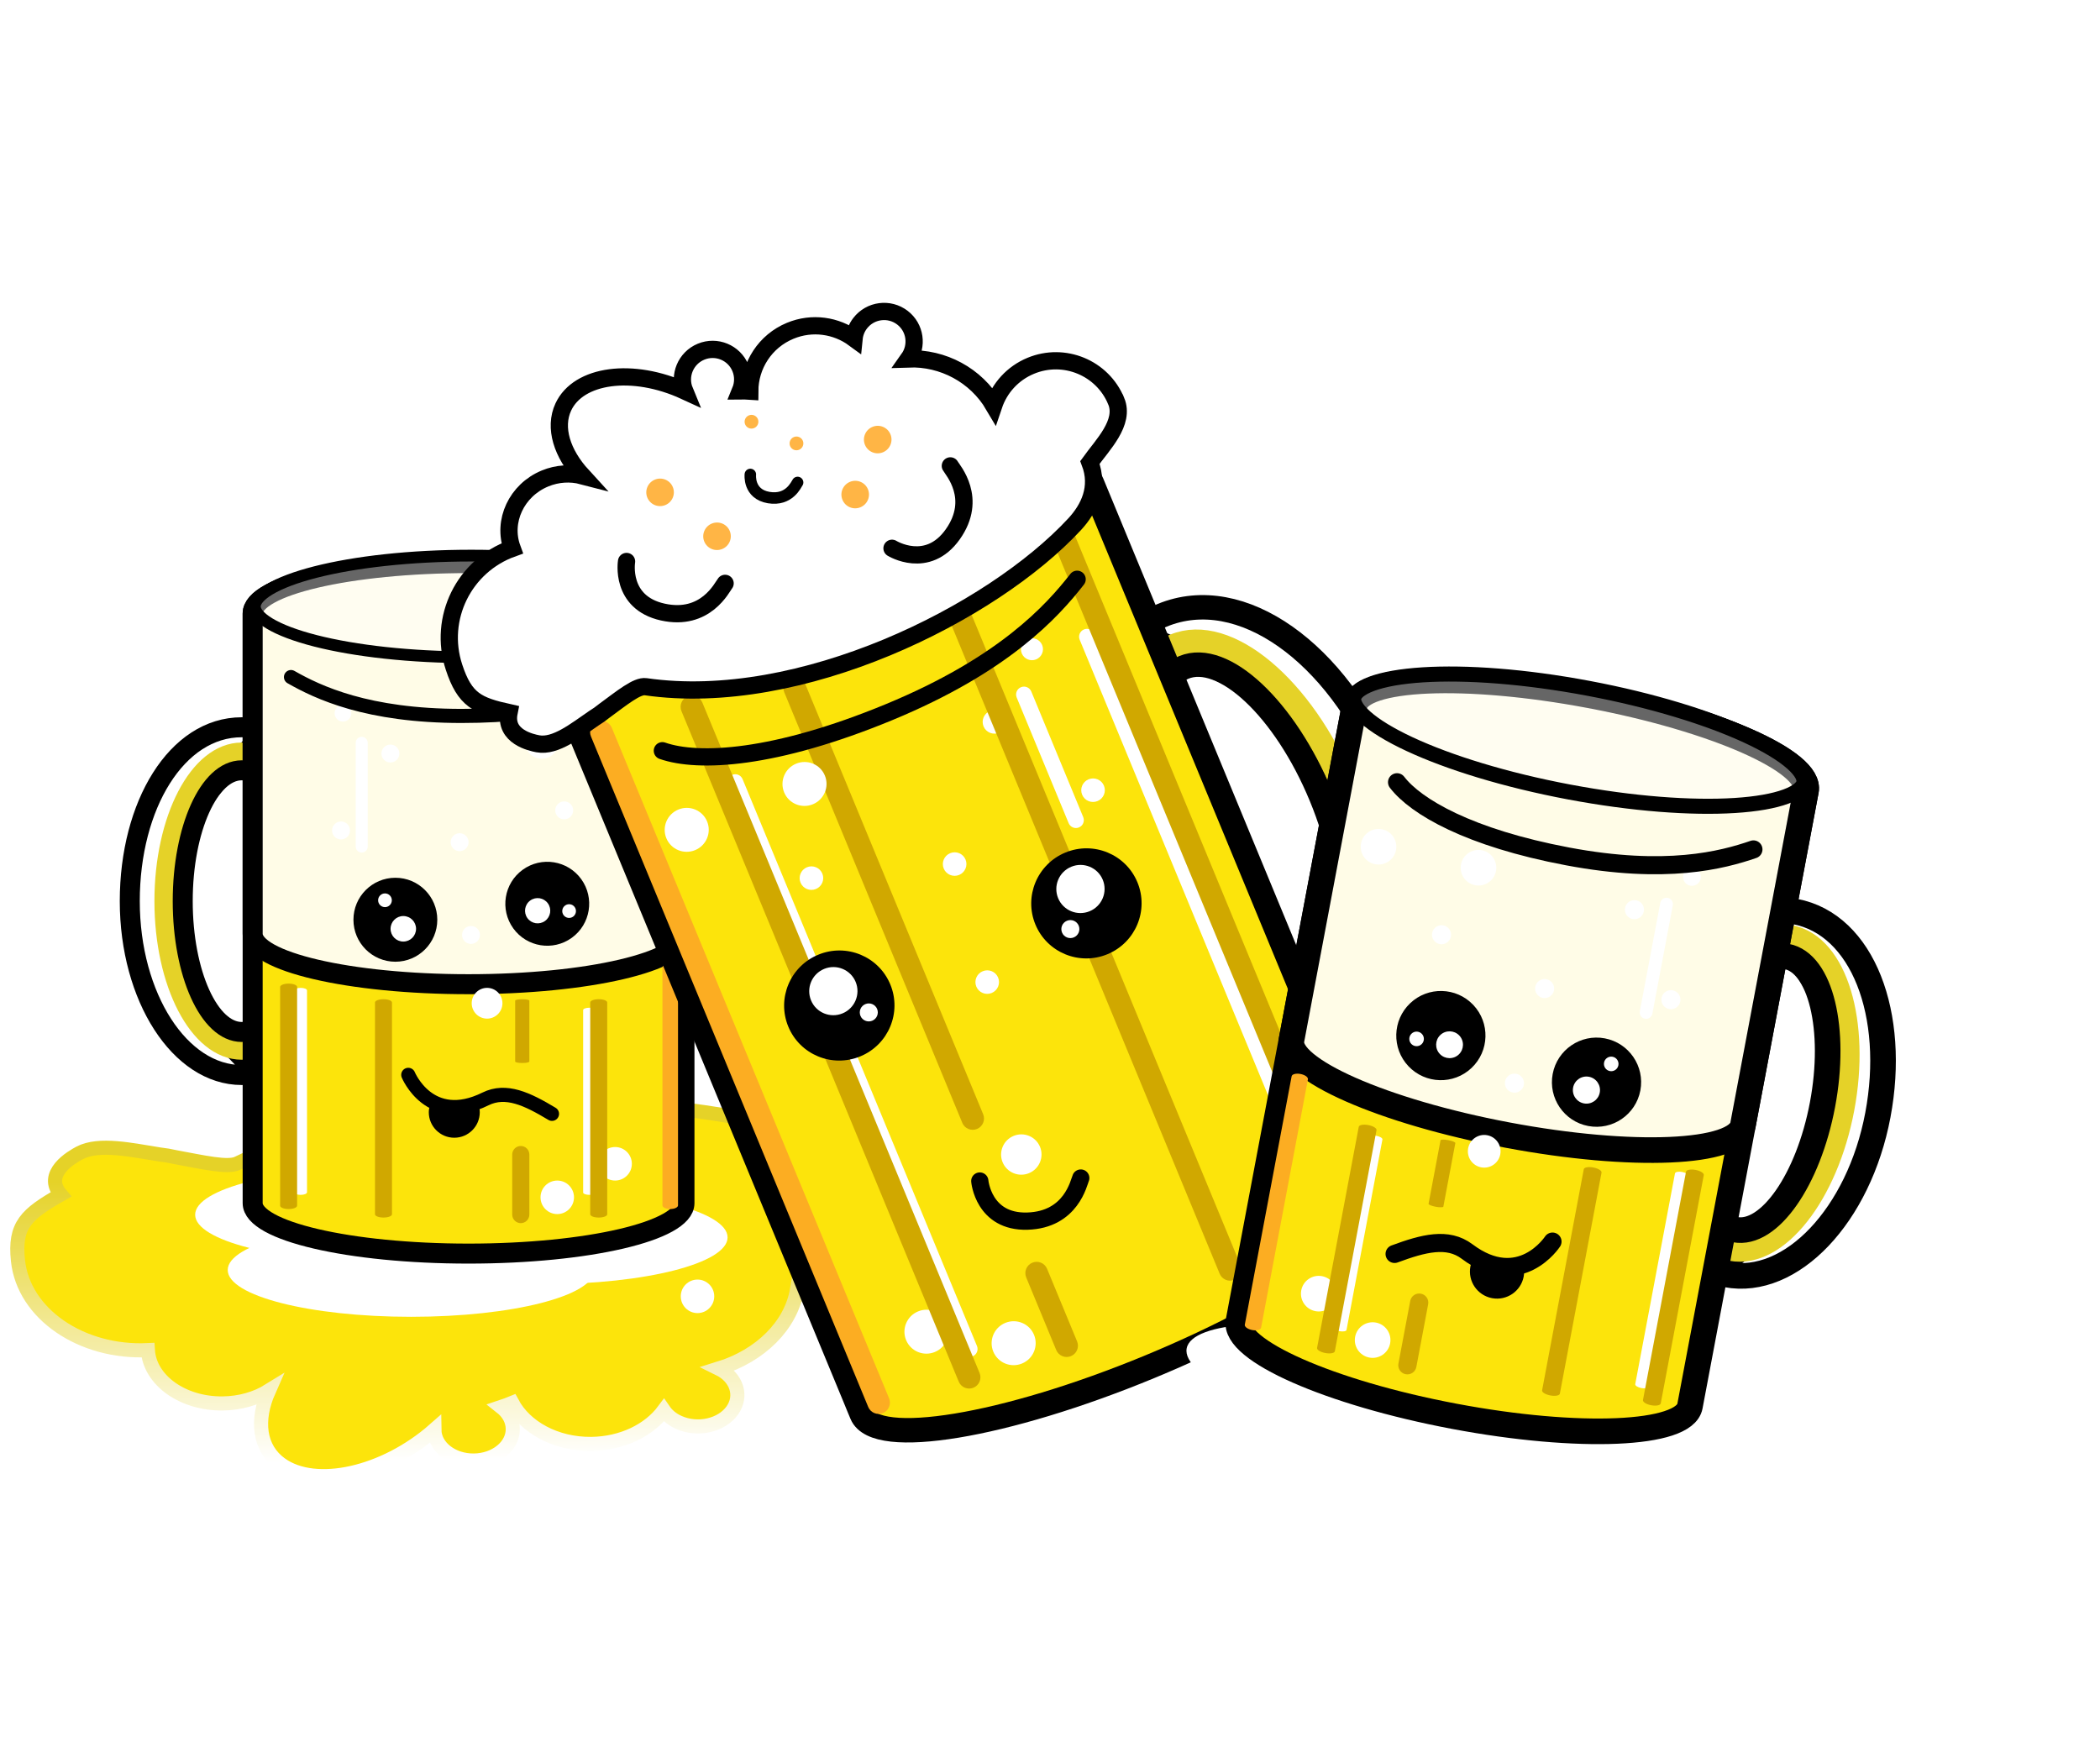 <svg width="338" height="282" viewBox="0 0 338 282" fill="none" xmlns="http://www.w3.org/2000/svg">
<g filter="url(#filter0_d_69_1793)">
<path d="M152.257 199.353C152.322 205.381 146.245 210.331 138.678 210.414C134.549 210.459 130.834 209.041 128.299 206.768C127.34 212.608 122.39 217.475 115.684 219.547C118.556 220.949 119.541 223.919 117.865 226.288C116.146 228.713 112.296 229.579 109.264 228.222C108.205 227.749 107.39 227.065 106.847 226.275C104.481 229.462 100.149 231.624 95.173 231.678C89.46 231.74 84.54 229.008 82.44 225.073C81.846 225.316 81.251 225.537 80.66 225.733C81.802 226.629 82.518 227.874 82.533 229.257C82.563 232.033 79.762 234.314 76.277 234.353C72.792 234.391 69.942 232.171 69.912 229.395C61.86 236.487 50.795 238.968 45.197 234.937C41.668 232.395 41.155 227.874 43.273 223.101C41.241 224.36 38.658 225.132 35.837 225.162C29.39 225.233 24.095 221.42 23.8 216.583C13.096 217.094 3.801 210.738 2.892 202.177C2.279 196.398 4.259 194.701 9.782 191.534C6.88 188.143 11.636 185.464 12.808 184.839C15.951 183.166 21.304 184.398 25.678 185.078C26.573 185.18 27.449 185.332 28.302 185.528C32.752 186.347 36.669 187.265 38.242 186.498C66.186 172.875 110.877 174.865 134.178 183.154C138.272 184.611 141.989 187.203 142.185 191.647C146.081 193.532 152.222 195.439 152.264 199.347L152.257 199.353Z" fill="#FCE40B"/>
<path d="M152.257 199.353C152.322 205.381 146.245 210.331 138.678 210.414C134.549 210.459 130.834 209.041 128.299 206.768C127.34 212.608 122.39 217.475 115.684 219.547C118.556 220.949 119.541 223.919 117.865 226.288C116.146 228.713 112.296 229.579 109.264 228.222C108.205 227.749 107.39 227.065 106.847 226.275C104.481 229.462 100.149 231.624 95.173 231.678C89.46 231.74 84.54 229.008 82.44 225.073C81.846 225.316 81.251 225.537 80.66 225.733C81.802 226.629 82.518 227.874 82.533 229.257C82.563 232.033 79.762 234.314 76.277 234.353C72.792 234.391 69.942 232.171 69.912 229.395C61.86 236.487 50.795 238.968 45.197 234.937C41.668 232.395 41.155 227.874 43.273 223.101C41.241 224.36 38.658 225.132 35.837 225.162C29.39 225.233 24.095 221.42 23.8 216.583C13.096 217.094 3.801 210.738 2.892 202.177C2.279 196.398 4.259 194.701 9.782 191.534C6.88 188.143 11.636 185.464 12.808 184.839C15.951 183.166 21.304 184.398 25.678 185.078C26.573 185.18 27.449 185.332 28.302 185.528C32.752 186.347 36.669 187.265 38.242 186.498C66.186 172.875 110.877 174.865 134.178 183.154C138.272 184.611 141.989 187.203 142.185 191.647C146.081 193.532 152.222 195.439 152.264 199.347L152.257 199.353Z" stroke="url(#paint0_linear_69_1793)" stroke-width="2.272" stroke-miterlimit="10" stroke-linecap="round"/>
</g>
<path d="M112.265 211.374C110.777 211.374 109.571 210.166 109.571 208.676C109.571 207.186 110.777 205.978 112.265 205.978C113.753 205.978 114.959 207.186 114.959 208.676C114.959 210.166 113.753 211.374 112.265 211.374Z" fill="white"/>
<path d="M87.591 206.722C71.291 206.722 58.077 203.35 58.077 199.19C58.077 195.03 71.291 191.658 87.591 191.658C103.892 191.658 117.106 195.03 117.106 199.19C117.106 203.35 103.892 206.722 87.591 206.722Z" fill="white"/>
<path d="M60.925 203.07C44.625 203.07 31.411 199.698 31.411 195.538C31.411 191.378 44.625 188.006 60.925 188.006C77.226 188.006 90.44 191.378 90.44 195.538C90.44 199.698 77.226 203.07 60.925 203.07Z" fill="white"/>
<path d="M66.167 211.972C49.867 211.972 36.653 208.599 36.653 204.44C36.653 200.28 49.867 196.908 66.167 196.908C82.468 196.908 95.682 200.28 95.682 204.44C95.682 208.599 82.468 211.972 66.167 211.972Z" fill="white"/>
<path d="M38.907 173.05C46.836 173.05 27.566 168.106 27.566 141.555C27.566 126.096 49.368 117.071 38.907 117.071C28.445 117.071 20.888 129.602 20.888 145.06C20.888 160.519 28.956 173.05 38.907 173.05Z" fill="white" stroke="black" stroke-width="3.219" stroke-miterlimit="10"/>
<path d="M38.907 168.98C32.035 168.98 26.465 158.271 26.465 145.06C26.465 131.85 32.035 121.141 38.907 121.141C45.778 121.141 51.349 131.85 51.349 145.06C51.349 158.271 45.778 168.98 38.907 168.98Z" stroke="#E5D228" stroke-width="3.219" stroke-miterlimit="10"/>
<path d="M38.907 166.12C33.662 166.12 29.41 156.691 29.41 145.06C29.41 133.429 33.662 124 38.907 124C44.152 124 48.404 133.429 48.404 145.06C48.404 156.691 44.152 166.12 38.907 166.12Z" stroke="black" stroke-width="3.219" stroke-miterlimit="10"/>
<path d="M40.666 98.766C40.666 94.281 56.224 90.645 75.416 90.645C94.609 90.645 110.166 94.281 110.166 98.766V191.702C110.178 192.443 110.166 192.993 110.166 193.676C110.166 198.161 94.609 201.797 75.416 201.797C56.224 201.797 40.666 198.161 40.666 193.676V98.766Z" fill="#FCE40B" stroke="black" stroke-width="3.219" stroke-miterlimit="10"/>
<path d="M40.666 98.766C40.666 94.281 56.224 90.645 75.416 90.645C94.609 90.645 110.166 94.281 110.166 98.766V148.336C110.178 149.077 110.166 149.627 110.166 150.31C110.166 154.795 94.609 158.431 75.416 158.431C56.224 158.431 40.666 154.795 40.666 150.31V98.766Z" fill="white" fill-opacity="0.9" stroke="black" stroke-width="3.219" stroke-miterlimit="10"/>
<path d="M99.005 190.038C97.517 190.038 96.311 188.83 96.311 187.34C96.311 185.85 97.517 184.642 99.005 184.642C100.493 184.642 101.699 185.85 101.699 187.34C101.699 188.83 100.493 190.038 99.005 190.038Z" fill="white"/>
<path d="M102.645 121.812C101.157 121.812 99.951 120.604 99.951 119.114C99.951 117.624 101.157 116.416 102.645 116.416C104.133 116.416 105.339 117.624 105.339 119.114C105.339 120.604 104.133 121.812 102.645 121.812Z" fill="white"/>
<path d="M55.203 116.16C54.459 116.16 53.856 115.556 53.856 114.811C53.856 114.067 54.459 113.463 55.203 113.463C55.947 113.463 56.55 114.067 56.55 114.811C56.55 115.556 55.947 116.16 55.203 116.16Z" fill="white"/>
<path d="M89.693 195.436C88.205 195.436 86.999 194.228 86.999 192.738C86.999 191.248 88.205 190.04 89.693 190.04C91.181 190.04 92.387 191.248 92.387 192.738C92.387 194.228 91.181 195.436 89.693 195.436Z" fill="white"/>
<path d="M78.395 163.972C77.029 163.972 75.922 162.864 75.922 161.496C75.922 160.128 77.029 159.02 78.395 159.02C79.761 159.02 80.868 160.128 80.868 161.496C80.868 162.864 79.761 163.972 78.395 163.972Z" fill="white"/>
<path d="M73.119 183.146C70.853 183.146 69.016 181.307 69.016 179.038C69.016 176.769 70.853 178.353 73.119 178.353C75.385 178.353 77.221 176.769 77.221 179.038C77.221 181.307 75.385 183.146 73.119 183.146Z" fill="black"/>
<path d="M75.808 151.946C75.011 151.946 74.366 151.3 74.366 150.502C74.366 149.704 75.011 149.057 75.808 149.057C76.605 149.057 77.251 149.704 77.251 150.502C77.251 151.3 76.605 151.946 75.808 151.946Z" fill="white"/>
<path d="M90.812 131.893C90.015 131.893 89.369 131.246 89.369 130.448C89.369 129.65 90.015 129.004 90.812 129.004C91.609 129.004 92.254 129.65 92.254 130.448C92.254 131.246 91.609 131.893 90.812 131.893Z" fill="white"/>
<path d="M73.976 137.017C73.179 137.017 72.533 136.37 72.533 135.572C72.533 134.774 73.179 134.128 73.976 134.128C74.772 134.128 75.418 134.774 75.418 135.572C75.418 136.37 74.772 137.017 73.976 137.017Z" fill="white"/>
<path d="M62.835 122.745C62.039 122.745 61.393 122.098 61.393 121.3C61.393 120.503 62.039 119.856 62.835 119.856C63.632 119.856 64.278 120.503 64.278 121.3C64.278 122.098 63.632 122.745 62.835 122.745Z" fill="white"/>
<path d="M54.888 135.127C54.091 135.127 53.445 134.48 53.445 133.683C53.445 132.885 54.091 132.238 54.888 132.238C55.685 132.238 56.331 132.885 56.331 133.683C56.331 134.48 55.685 135.127 54.888 135.127Z" fill="white"/>
<path d="M47.364 159.437C47.364 159.206 47.824 159.02 48.39 159.02C48.957 159.02 49.416 159.206 49.416 159.437V191.926C49.416 192.156 48.957 192.343 48.39 192.343C47.824 192.343 47.364 192.156 47.364 191.926V159.437Z" fill="white"/>
<path d="M93.859 162.592C93.859 162.384 94.318 162.215 94.885 162.215C95.451 162.215 95.91 162.384 95.91 162.592V191.966C95.91 192.174 95.451 192.343 94.885 192.343C94.318 192.343 93.859 192.174 93.859 191.966V162.592Z" fill="white"/>
<path d="M45.086 158.881C45.086 158.579 45.698 158.335 46.453 158.335C47.208 158.335 47.82 158.579 47.82 158.881V194.079C47.82 194.381 47.208 194.625 46.453 194.625C45.698 194.625 45.086 194.381 45.086 194.079V158.881Z" fill="#D0A800"/>
<path d="M60.356 161.375C60.356 161.082 60.968 160.846 61.723 160.846C62.478 160.846 63.091 161.082 63.091 161.375V195.466C63.091 195.758 62.478 195.995 61.723 195.995C60.968 195.995 60.356 195.758 60.356 195.466V161.375Z" fill="#D0A800"/>
<path d="M94.999 161.375C94.999 161.082 95.611 160.846 96.366 160.846C97.121 160.846 97.734 161.082 97.734 161.375V195.466C97.734 195.758 97.121 195.995 96.366 195.995C95.611 195.995 94.999 195.758 94.999 195.466V161.375Z" fill="#D0A800"/>
<path d="M82.919 161.082C82.919 160.952 83.429 160.846 84.059 160.846C84.688 160.846 85.198 160.952 85.198 161.082V170.88C85.198 171.01 84.688 171.116 84.059 171.116C83.429 171.116 82.919 171.01 82.919 170.88V161.082Z" fill="#D0A800"/>
<path d="M82.441 185.856C82.441 185.092 83.058 184.473 83.82 184.473C84.583 184.473 85.201 185.092 85.201 185.856V195.511C85.201 196.275 84.583 196.894 83.82 196.894C83.058 196.894 82.441 196.275 82.441 195.511V185.856Z" fill="#D0A800"/>
<path d="M106.622 155.734C106.622 155.406 107.183 155.14 107.876 155.14C108.568 155.14 109.129 155.406 109.129 155.734V194.031C109.129 194.359 108.568 194.625 107.876 194.625C107.183 194.625 106.622 194.359 106.622 194.031V155.734Z" fill="#FCAD22"/>
<path d="M57.254 119.575C57.254 119.04 57.686 118.607 58.219 118.607C58.752 118.607 59.184 119.04 59.184 119.575V136.28C59.184 136.814 58.752 137.248 58.219 137.248C57.686 137.248 57.254 136.814 57.254 136.28V119.575Z" fill="white"/>
<path d="M46.834 108.989C51.166 111.461 59.116 115.247 74.268 115.247C89.419 115.247 98.21 112.118 101.702 108.989" stroke="black" stroke-width="2.272" stroke-miterlimit="10" stroke-linecap="round"/>
<path d="M93.555 141.524C95.737 144.549 95.056 148.774 92.034 150.96C89.013 153.147 84.794 152.467 82.612 149.442C80.43 146.417 81.111 142.192 84.132 140.006C87.154 137.82 91.373 138.499 93.555 141.524Z" fill="black"/>
<path d="M88.18 145.413C88.837 146.322 88.632 147.593 87.723 148.25C86.815 148.907 85.546 148.703 84.89 147.794C84.234 146.884 84.439 145.614 85.347 144.956C86.256 144.299 87.524 144.503 88.18 145.413Z" fill="white"/>
<path d="M92.494 146.011C92.851 146.506 92.74 147.196 92.246 147.554C91.752 147.911 91.062 147.8 90.705 147.306C90.349 146.811 90.46 146.121 90.954 145.763C91.448 145.406 92.137 145.517 92.494 146.011Z" fill="white"/>
<path d="M63.635 154.813C59.908 154.813 56.887 151.787 56.887 148.055C56.887 144.322 59.908 141.297 63.635 141.297C67.362 141.297 70.384 144.322 70.384 148.055C70.384 151.787 67.362 154.813 63.635 154.813Z" fill="black"/>
<path d="M64.914 151.568C63.781 151.568 62.863 150.648 62.863 149.513C62.863 148.379 63.781 147.459 64.914 147.459C66.047 147.459 66.965 148.379 66.965 149.513C66.965 150.648 66.047 151.568 64.914 151.568Z" fill="white"/>
<path d="M61.962 146.026C61.353 146.026 60.859 145.531 60.859 144.921C60.859 144.311 61.353 143.816 61.962 143.816C62.572 143.816 63.066 144.311 63.066 144.921C63.066 145.531 62.572 146.026 61.962 146.026Z" fill="white"/>
<path d="M65.712 173.022C65.712 173.022 69.13 181.353 78.133 176.902C81.438 175.269 84.856 176.902 88.845 179.299" stroke="black" stroke-width="2.272" stroke-miterlimit="10" stroke-linecap="round"/>
<path d="M87.195 122.131C85.707 122.131 84.501 120.923 84.501 119.433C84.501 117.943 85.707 116.736 87.195 116.736C88.683 116.736 89.889 117.943 89.889 119.433C89.889 120.923 88.683 122.131 87.195 122.131Z" fill="white"/>
<path d="M41.018 97.623C41.018 98.351 41.617 99.307 43.372 100.366C45.07 101.39 47.589 102.345 50.786 103.161C57.165 104.788 66.028 105.806 75.854 105.806C85.68 105.806 94.543 104.788 100.922 103.161C104.118 102.345 106.638 101.39 108.335 100.366C110.091 99.307 110.689 98.351 110.689 97.623C110.689 96.894 110.091 95.939 108.335 94.88C106.638 93.856 104.118 92.9 100.922 92.084C94.543 90.457 85.68 89.44 75.854 89.44C66.028 89.44 57.165 90.457 50.786 92.084C47.589 92.9 45.07 93.856 43.372 94.88C41.617 95.939 41.018 96.894 41.018 97.623Z" fill="white" fill-opacity="0.4" stroke="black" stroke-width="1.893"/>
<g clip-path="url(#clip0_69_1793)">
<path d="M215.081 166.834C205.434 170.822 226.404 155.142 213.111 122.991C205.372 104.271 174.327 104.31 187.055 99.048C199.783 93.785 215.251 105.157 222.991 123.877C230.731 142.596 227.188 161.828 215.081 166.834Z" fill="white" stroke="black" stroke-width="3.933" stroke-miterlimit="10"/>
<path d="M213.044 161.906C221.404 158.449 222.82 142.679 216.206 126.682C209.592 110.685 197.453 100.519 189.093 103.976C180.732 107.432 179.317 123.202 185.931 139.199C192.545 155.196 204.684 165.362 213.044 161.906Z" stroke="#E5D228" stroke-width="3.933" stroke-miterlimit="10"/>
<path d="M211.612 158.443C217.994 155.804 218.446 142.248 212.623 128.163C206.8 114.079 196.906 104.8 190.524 107.439C184.143 110.077 183.69 123.634 189.513 137.718C195.337 151.802 205.23 161.081 211.612 158.443Z" stroke="black" stroke-width="3.933" stroke-miterlimit="10"/>
<path d="M175.75 77.767C173.505 72.336 152.756 75.759 129.405 85.413C106.054 95.068 88.947 107.296 91.192 112.727L137.721 225.265C138.079 226.169 138.368 226.83 138.709 227.656C140.955 233.087 161.703 229.664 185.054 220.01C208.405 210.355 225.513 198.127 223.267 192.696L175.75 77.767Z" fill="#FCE40B" stroke="black" stroke-width="3.933" stroke-miterlimit="10"/>
<path d="M150.467 217.636C152.277 216.888 153.14 214.818 152.394 213.014C151.648 211.21 149.576 210.354 147.766 211.103C145.955 211.851 145.093 213.92 145.839 215.725C146.585 217.529 148.657 218.385 150.467 217.636Z" fill="white"/>
<path d="M111.881 136.85C113.691 136.102 114.554 134.033 113.808 132.228C113.062 130.424 110.99 129.568 109.179 130.317C107.369 131.065 106.506 133.134 107.252 134.939C107.998 136.743 110.071 137.599 111.881 136.85Z" fill="white"/>
<path d="M166.773 106.142C167.678 105.768 168.109 104.733 167.736 103.831C167.363 102.929 166.327 102.501 165.422 102.875C164.517 103.25 164.086 104.284 164.459 105.186C164.832 106.089 165.868 106.516 166.773 106.142Z" fill="white"/>
<path d="M164.5 219.488C166.31 218.74 167.173 216.67 166.427 214.866C165.681 213.062 163.609 212.206 161.798 212.955C159.988 213.703 159.125 215.772 159.871 217.576C160.617 219.381 162.69 220.237 164.5 219.488Z" fill="white"/>
<path d="M165.622 188.849C167.283 188.162 168.075 186.263 167.391 184.606C166.706 182.95 164.804 182.165 163.142 182.852C161.48 183.539 160.689 185.438 161.373 187.094C162.058 188.75 163.96 189.536 165.622 188.849Z" fill="white"/>
<path d="M159.619 159.842C160.589 159.441 161.051 158.333 160.651 157.366C160.252 156.4 159.142 155.942 158.173 156.343C157.203 156.744 156.741 157.852 157.141 158.818C157.54 159.784 158.65 160.243 159.619 159.842Z" fill="white"/>
<path d="M131.325 143.106C132.295 142.705 132.757 141.597 132.357 140.631C131.958 139.664 130.848 139.206 129.878 139.607C128.909 140.008 128.447 141.116 128.847 142.082C129.246 143.048 130.356 143.507 131.325 143.106Z" fill="white"/>
<path d="M154.374 140.842C155.344 140.441 155.806 139.333 155.406 138.366C155.007 137.4 153.897 136.942 152.928 137.343C151.958 137.743 151.496 138.852 151.896 139.818C152.295 140.784 153.405 141.242 154.374 140.842Z" fill="white"/>
<path d="M160.783 117.955C161.752 117.555 162.214 116.447 161.815 115.48C161.415 114.514 160.306 114.056 159.336 114.456C158.367 114.857 157.905 115.965 158.304 116.932C158.704 117.898 159.813 118.356 160.783 117.955Z" fill="white"/>
<path d="M176.651 128.952C177.621 128.551 178.083 127.443 177.683 126.476C177.284 125.51 176.174 125.052 175.205 125.453C174.235 125.853 173.773 126.962 174.173 127.928C174.572 128.894 175.682 129.352 176.651 128.952Z" fill="white"/>
<path d="M176.126 102.01C175.859 101.362 175.116 101.055 174.468 101.323C173.819 101.591 173.51 102.333 173.778 102.981L211.508 194.237C211.775 194.884 212.518 195.192 213.167 194.923C213.815 194.655 214.124 193.913 213.856 193.266L176.126 102.01Z" fill="white"/>
<path d="M119.517 125.415C119.249 124.768 118.507 124.46 117.858 124.728C117.21 124.997 116.901 125.739 117.168 126.386L154.898 217.642C155.166 218.29 155.909 218.597 156.557 218.329C157.206 218.061 157.515 217.318 157.247 216.671L119.517 125.415Z" fill="white"/>
<path d="M173.058 86.326C172.676 85.401 171.614 84.963 170.686 85.346C169.759 85.729 169.317 86.79 169.7 87.715L214.325 195.648C214.707 196.573 215.769 197.013 216.697 196.629C217.624 196.246 218.066 195.185 217.683 194.26L173.058 86.326Z" fill="#D0A800"/>
<path d="M155.043 95.717C154.66 94.792 153.599 94.353 152.671 94.736C151.744 95.119 151.302 96.18 151.685 97.105L196.31 205.038C196.692 205.964 197.754 206.403 198.682 206.019C199.609 205.636 200.05 204.575 199.668 203.65L155.043 95.717Z" fill="#D0A800"/>
<path d="M113.041 113.082C112.659 112.157 111.597 111.718 110.67 112.101C109.743 112.485 109.301 113.546 109.683 114.471L154.308 222.404C154.691 223.329 155.753 223.768 156.68 223.385C157.607 223.001 158.049 221.941 157.666 221.016L113.041 113.082Z" fill="#D0A800"/>
<path d="M129.577 110.032C129.194 109.107 128.133 108.668 127.205 109.051C126.278 109.435 125.836 110.495 126.219 111.42L154.884 180.751C155.266 181.676 156.328 182.115 157.255 181.732C158.182 181.349 158.624 180.288 158.242 179.363L129.577 110.032Z" fill="#D0A800"/>
<path d="M168.527 204.24C168.145 203.315 167.083 202.876 166.156 203.26C165.228 203.643 164.787 204.704 165.169 205.629L170.003 217.32C170.385 218.245 171.447 218.684 172.374 218.3C173.302 217.917 173.743 216.856 173.361 215.931L168.527 204.24Z" fill="#D0A800"/>
<path d="M98.475 117.163C98.092 116.238 97.03 115.799 96.103 116.182C95.176 116.566 94.734 117.626 95.116 118.551L139.742 226.485C140.124 227.41 141.186 227.849 142.113 227.466C143.04 227.082 143.482 226.022 143.1 225.097L98.475 117.163Z" fill="#FCAD22"/>
<path d="M165.987 111.309C165.719 110.662 164.976 110.354 164.328 110.622C163.679 110.891 163.37 111.633 163.638 112.28L172.001 132.508C172.269 133.156 173.012 133.463 173.66 133.195C174.309 132.927 174.618 132.185 174.35 131.537L165.987 111.309Z" fill="white"/>
<path d="M173.365 93.248C169.331 98.421 161.555 107.005 143.12 114.627C124.686 122.249 112.424 122.881 106.609 120.849" stroke="black" stroke-width="2.776" stroke-miterlimit="10" stroke-linecap="round"/>
<path d="M179.65 64.559C177.434 59.2 171.283 56.659 165.906 58.882C162.972 60.095 160.879 62.478 159.942 65.26C157.073 60.378 151.749 57.57 146.234 57.769C147.737 55.656 147.318 52.725 145.245 51.136C143.121 49.509 140.076 49.911 138.443 52.032C137.872 52.773 137.553 53.627 137.466 54.491C134.598 52.386 130.727 51.785 127.191 53.247C123.132 54.926 120.681 58.839 120.674 62.961C120.163 62.926 119.66 62.911 119.169 62.917C119.639 61.777 119.678 60.457 119.17 59.227C118.149 56.759 115.314 55.588 112.838 56.612C110.362 57.636 109.181 60.467 110.202 62.935C101.851 59.096 93.103 60.257 90.661 65.525C89.122 68.848 90.456 73.008 93.744 76.594C91.836 76.095 89.722 76.195 87.717 77.024C83.136 78.918 80.826 83.902 82.434 88.277C74.68 91.072 70.498 99.522 73.069 107.382C74.804 112.687 76.84 113.59 81.93 114.718C81.153 118.603 85.518 119.533 86.581 119.731C89.429 120.259 92.748 117.543 95.584 115.614C96.178 115.252 96.739 114.851 97.269 114.419C100.105 112.343 102.528 110.341 103.926 110.543C128.781 114.131 159.607 98.807 172.957 84.394C175.303 81.861 176.955 78.437 175.427 74.441C177.472 71.589 181.094 68.036 179.658 64.562L179.65 64.559Z" fill="white" stroke="black" stroke-width="2.776" stroke-miterlimit="10" stroke-linecap="round"/>
<path d="M138.471 170.048C143.005 168.174 145.167 162.99 143.298 158.47C141.429 153.95 136.238 151.806 131.704 153.681C127.169 155.556 125.008 160.74 126.877 165.259C128.745 169.779 133.936 171.923 138.471 170.048Z" fill="black"/>
<path d="M135.609 163.128C137.593 162.308 138.538 160.041 137.721 158.064C136.903 156.087 134.633 155.149 132.65 155.969C130.667 156.789 129.721 159.056 130.539 161.033C131.356 163.01 133.626 163.948 135.609 163.128Z" fill="white"/>
<path d="M140.388 164.311C141.129 164.004 141.482 163.157 141.177 162.418C140.871 161.679 140.023 161.329 139.282 161.635C138.54 161.942 138.187 162.789 138.493 163.528C138.798 164.267 139.647 164.617 140.388 164.311Z" fill="white"/>
<path d="M178.243 153.605C182.778 151.73 184.939 146.546 183.07 142.026C181.201 137.506 176.01 135.362 171.476 137.237C166.941 139.112 164.78 144.296 166.649 148.816C168.517 153.335 173.708 155.479 178.243 153.605Z" fill="black"/>
<path d="M175.382 146.684C177.365 145.864 178.31 143.597 177.493 141.62C176.675 139.643 174.405 138.706 172.422 139.526C170.439 140.345 169.494 142.613 170.311 144.589C171.128 146.566 173.398 147.504 175.382 146.684Z" fill="white"/>
<path d="M172.831 150.897C173.572 150.591 173.926 149.743 173.62 149.004C173.315 148.266 172.466 147.915 171.725 148.222C170.984 148.528 170.63 149.375 170.936 150.114C171.241 150.853 172.09 151.204 172.831 150.897Z" fill="white"/>
<path d="M100.845 90.383C100.845 90.383 99.749 96.985 106.668 98.523C113.586 100.061 116.229 94.492 116.708 93.906" stroke="black" stroke-width="2.776" stroke-miterlimit="10" stroke-linecap="round"/>
<path d="M157.7 190.115C157.7 190.115 158.267 196.78 165.356 196.571C172.445 196.361 173.636 190.319 173.953 189.634" stroke="black" stroke-width="2.776" stroke-miterlimit="10" stroke-linecap="round"/>
<path d="M143.57 88.259C143.57 88.259 149.257 91.791 153.353 86.007C157.449 80.223 153.319 75.659 152.96 74.995" stroke="black" stroke-width="2.776" stroke-miterlimit="10" stroke-linecap="round"/>
<path d="M142.116 72.805C143.249 72.337 143.789 71.041 143.322 69.912C142.855 68.782 141.558 68.246 140.424 68.715C139.291 69.183 138.751 70.479 139.218 71.609C139.685 72.738 140.982 73.274 142.116 72.805Z" fill="#FFB545"/>
<path d="M138.492 81.656C139.625 81.188 140.166 79.892 139.699 78.763C139.232 77.633 137.934 77.097 136.801 77.566C135.668 78.034 135.128 79.33 135.595 80.46C136.062 81.589 137.359 82.125 138.492 81.656Z" fill="#FFB545"/>
<path d="M121.377 68.91C121.944 68.676 122.214 68.028 121.981 67.463C121.747 66.898 121.098 66.631 120.532 66.865C119.965 67.099 119.695 67.747 119.929 68.312C120.162 68.876 120.811 69.144 121.377 68.91Z" fill="#FFB545"/>
<path d="M128.616 72.4C129.182 72.165 129.453 71.518 129.219 70.953C128.986 70.388 128.337 70.12 127.77 70.354C127.204 70.589 126.934 71.237 127.167 71.801C127.401 72.366 128.049 72.634 128.616 72.4Z" fill="#FFB545"/>
<path d="M107.087 81.301C108.22 80.832 108.76 79.537 108.293 78.407C107.826 77.278 106.529 76.742 105.396 77.21C104.262 77.679 103.722 78.975 104.189 80.104C104.656 81.234 105.954 81.769 107.087 81.301Z" fill="#FFB545"/>
<path d="M116.251 88.373C117.385 87.904 117.925 86.609 117.458 85.479C116.991 84.35 115.693 83.814 114.56 84.282C113.427 84.751 112.887 86.046 113.354 87.176C113.821 88.305 115.118 88.841 116.251 88.373Z" fill="#FFB545"/>
<path d="M120.769 76.375C120.769 76.375 120.409 79.534 123.726 80.095C127.042 80.656 128.162 77.953 128.377 77.664" stroke="black" stroke-width="1.851" stroke-miterlimit="10" stroke-linecap="round"/>
<path d="M130.838 129.465C132.649 128.717 133.511 126.648 132.765 124.843C132.019 123.039 129.947 122.183 128.137 122.932C126.327 123.68 125.464 125.749 126.21 127.554C126.956 129.358 129.028 130.214 130.838 129.465Z" fill="white"/>
</g>
<path d="M193.662 230.723C195.218 231.017 196.717 229.993 197.01 228.438C197.303 226.882 196.28 225.384 194.724 225.091C193.169 224.797 191.67 225.821 191.377 227.376C191.084 228.932 192.107 230.43 193.662 230.723Z" fill="white"/>
<path d="M220.374 230.73C237.416 233.943 251.894 233.026 252.713 228.684C253.532 224.341 240.38 218.216 223.338 215.004C206.297 211.791 191.818 212.707 190.999 217.05C190.181 221.393 203.332 227.518 220.374 230.73Z" fill="white"/>
<path d="M248.971 232.173C266.013 235.385 280.491 234.469 281.31 230.127C282.129 225.784 268.977 219.659 251.935 216.447C234.894 213.234 220.415 214.15 219.596 218.493C218.778 222.836 231.929 228.96 248.971 232.173Z" fill="white"/>
<path d="M241.739 240.433C258.781 243.645 273.259 242.729 274.078 238.386C274.897 234.044 261.745 227.919 244.703 224.706C227.662 221.494 213.183 222.41 212.364 226.753C211.546 231.095 224.697 237.22 241.739 240.433Z" fill="white"/>
<path d="M277.899 205.172C269.609 203.609 290.728 202.246 295.954 174.527C298.996 158.389 277.978 144.67 288.915 146.732C299.852 148.794 305.288 163.365 302.245 179.503C299.203 195.642 288.302 207.133 277.899 205.172Z" fill="white" stroke="black" stroke-width="4.122" stroke-miterlimit="10"/>
<path d="M278.7 200.923C285.884 202.278 293.815 192.195 296.415 178.404C299.014 164.613 295.298 152.335 288.114 150.98C280.931 149.626 272.999 159.708 270.4 173.5C267.8 187.291 271.516 199.569 278.7 200.923Z" stroke="#E5D228" stroke-width="4.122" stroke-miterlimit="10"/>
<path d="M279.263 197.938C284.746 198.971 291.047 189.966 293.336 177.824C295.625 165.681 293.035 155 287.552 153.966C282.068 152.932 275.767 161.938 273.478 174.08C271.189 186.223 273.779 196.904 279.263 197.938Z" stroke="black" stroke-width="4.122" stroke-miterlimit="10"/>
<path d="M290.678 127.275C291.561 122.593 276.012 115.731 255.946 111.949C235.881 108.166 218.901 108.896 218.018 113.578L199.728 210.6C199.571 211.372 199.474 211.949 199.34 212.661C198.457 217.343 214.007 224.205 234.072 227.988C254.137 231.77 271.118 231.04 272 226.358L290.678 127.275Z" fill="#FCE40B" stroke="black" stroke-width="4.122" stroke-miterlimit="10"/>
<path d="M290.678 127.275C291.561 122.593 276.011 115.731 255.946 111.949C235.881 108.166 218.9 108.896 218.018 113.578L208.263 165.327C208.105 166.099 208.008 166.676 207.874 167.388C206.992 172.071 222.541 178.932 242.606 182.715C262.671 186.497 279.652 185.768 280.534 181.085L290.678 127.275Z" fill="white" fill-opacity="0.9" stroke="black" stroke-width="4.122" stroke-miterlimit="10"/>
<path d="M211.724 211.063C213.28 211.356 214.779 210.333 215.072 208.777C215.365 207.222 214.342 205.723 212.786 205.43C211.231 205.136 209.732 206.16 209.439 207.715C209.146 209.271 210.169 210.769 211.724 211.063Z" fill="white"/>
<path d="M221.346 139.119C222.901 139.413 224.4 138.389 224.693 136.834C224.986 135.278 223.963 133.78 222.408 133.487C220.852 133.193 219.353 134.217 219.06 135.772C218.767 137.328 219.79 138.826 221.346 139.119Z" fill="white"/>
<path d="M272.058 142.57C272.835 142.716 273.585 142.205 273.731 141.427C273.878 140.649 273.366 139.9 272.589 139.753C271.811 139.607 271.062 140.118 270.915 140.896C270.768 141.674 271.28 142.423 272.058 142.57Z" fill="white"/>
<path d="M220.398 218.533C221.954 218.826 223.452 217.803 223.745 216.248C224.039 214.692 223.015 213.193 221.46 212.9C219.904 212.607 218.406 213.63 218.113 215.186C217.819 216.741 218.843 218.24 220.398 218.533Z" fill="white"/>
<path d="M238.401 187.913C239.829 188.182 241.205 187.243 241.474 185.815C241.743 184.387 240.804 183.012 239.376 182.743C237.948 182.473 236.573 183.413 236.303 184.84C236.034 186.268 236.973 187.644 238.401 187.913Z" fill="white"/>
<path d="M240.144 208.97C242.513 209.416 244.795 207.858 245.242 205.489C245.688 203.121 243.456 204.413 241.087 203.966C238.719 203.52 237.11 201.504 236.664 203.872C236.217 206.241 237.775 208.523 240.144 208.97Z" fill="black"/>
<path d="M243.472 175.868C244.305 176.025 245.108 175.477 245.265 174.644C245.422 173.811 244.874 173.009 244.041 172.852C243.208 172.695 242.405 173.243 242.248 174.076C242.091 174.909 242.639 175.711 243.472 175.868Z" fill="white"/>
<path d="M231.733 151.976C232.566 152.133 233.369 151.585 233.526 150.752C233.683 149.919 233.135 149.117 232.302 148.96C231.469 148.803 230.666 149.351 230.509 150.184C230.352 151.017 230.9 151.819 231.733 151.976Z" fill="white"/>
<path d="M248.326 160.644C249.159 160.801 249.962 160.253 250.119 159.42C250.276 158.587 249.728 157.784 248.895 157.627C248.062 157.47 247.259 158.018 247.102 158.851C246.945 159.684 247.493 160.487 248.326 160.644Z" fill="white"/>
<path d="M262.782 147.94C263.615 148.097 264.418 147.549 264.575 146.716C264.732 145.883 264.184 145.08 263.351 144.923C262.518 144.766 261.715 145.314 261.558 146.147C261.401 146.98 261.949 147.783 262.782 147.94Z" fill="white"/>
<path d="M268.654 162.432C269.487 162.589 270.289 162.041 270.446 161.208C270.604 160.375 270.056 159.573 269.223 159.416C268.39 159.259 267.587 159.807 267.43 160.64C267.273 161.473 267.821 162.275 268.654 162.432Z" fill="white"/>
<path d="M271.735 189.294C271.781 189.053 271.337 188.768 270.745 188.656C270.153 188.544 269.636 188.649 269.591 188.889L263.197 222.807C263.152 223.047 263.595 223.333 264.187 223.444C264.779 223.556 265.296 223.452 265.342 223.211L271.735 189.294Z" fill="white"/>
<path d="M222.506 183.425C222.547 183.207 222.1 182.94 221.508 182.829C220.916 182.717 220.402 182.803 220.361 183.02L214.581 213.685C214.54 213.903 214.987 214.17 215.579 214.281C216.171 214.393 216.684 214.307 216.725 214.09L222.506 183.425Z" fill="white"/>
<path d="M274.227 189.163C274.287 188.848 273.695 188.472 272.905 188.323C272.116 188.174 271.428 188.309 271.368 188.624L264.441 225.369C264.382 225.684 264.974 226.06 265.763 226.209C266.553 226.358 267.241 226.223 267.301 225.908L274.227 189.163Z" fill="#D0A800"/>
<path d="M257.772 188.756C257.83 188.451 257.236 188.083 256.447 187.934C255.657 187.786 254.97 187.912 254.913 188.217L248.204 223.807C248.146 224.112 248.74 224.48 249.529 224.629C250.319 224.778 251.006 224.651 251.063 224.346L257.772 188.756Z" fill="#D0A800"/>
<path d="M221.554 181.929C221.612 181.624 221.018 181.256 220.228 181.107C219.439 180.958 218.752 181.085 218.695 181.39L211.986 216.98C211.928 217.285 212.522 217.653 213.311 217.802C214.101 217.951 214.787 217.824 214.845 217.519L221.554 181.929Z" fill="#D0A800"/>
<path d="M234.24 184.004C234.266 183.868 233.753 183.657 233.096 183.533C232.438 183.409 231.883 183.419 231.858 183.555L229.929 193.783C229.904 193.92 230.416 194.131 231.074 194.255C231.732 194.379 232.286 194.369 232.312 194.233L234.24 184.004Z" fill="#D0A800"/>
<path d="M229.865 209.962C230.016 209.164 229.491 208.396 228.695 208.246C227.898 208.096 227.13 208.62 226.98 209.418L225.08 219.497C224.929 220.295 225.453 221.063 226.25 221.213C227.047 221.363 227.815 220.839 227.965 220.041L229.865 209.962Z" fill="#D0A800"/>
<path d="M210.512 173.749C210.577 173.407 210.042 173.018 209.318 172.882C208.595 172.745 207.956 172.913 207.891 173.255L200.354 213.236C200.29 213.579 200.824 213.967 201.548 214.104C202.272 214.24 202.911 214.073 202.975 213.73L210.512 173.749Z" fill="#FCAD22"/>
<path d="M269.241 145.73C269.346 145.172 268.98 144.635 268.423 144.53C267.865 144.424 267.328 144.792 267.223 145.35L263.936 162.789C263.83 163.347 264.197 163.885 264.754 163.99C265.311 164.095 265.849 163.728 265.954 163.17L269.241 145.73Z" fill="white"/>
<path d="M282.219 136.732C277.202 138.459 268.146 140.845 252.305 137.859C236.465 134.873 227.89 129.874 224.856 125.919" stroke="black" stroke-width="2.91" stroke-miterlimit="10" stroke-linecap="round"/>
<path d="M226.971 161.492C224.094 164.22 223.973 168.764 226.701 171.642C229.43 174.519 233.974 174.64 236.851 171.911C239.729 169.183 239.849 164.639 237.121 161.761C234.393 158.884 229.848 158.763 226.971 161.492Z" fill="black"/>
<path d="M231.824 166.609C230.959 167.43 230.922 168.796 231.743 169.661C232.563 170.526 233.93 170.563 234.795 169.742C235.66 168.922 235.696 167.556 234.876 166.69C234.055 165.825 232.689 165.789 231.824 166.609Z" fill="white"/>
<path d="M227.196 166.384C226.726 166.83 226.706 167.573 227.152 168.043C227.598 168.513 228.341 168.533 228.811 168.087C229.281 167.641 229.301 166.898 228.855 166.428C228.409 165.958 227.666 165.938 227.196 166.384Z" fill="white"/>
<path d="M255.635 181.26C259.531 181.994 263.286 179.431 264.02 175.535C264.755 171.638 262.191 167.884 258.295 167.149C254.398 166.415 250.644 168.978 249.909 172.875C249.175 176.771 251.738 180.525 255.635 181.26Z" fill="black"/>
<path d="M254.937 177.62C256.121 177.843 257.262 177.064 257.485 175.879C257.709 174.695 256.93 173.554 255.745 173.331C254.561 173.107 253.42 173.887 253.196 175.071C252.973 176.255 253.752 177.396 254.937 177.62Z" fill="white"/>
<path d="M259.113 172.416C259.75 172.536 260.364 172.117 260.484 171.48C260.604 170.843 260.185 170.229 259.548 170.109C258.911 169.989 258.297 170.408 258.177 171.045C258.057 171.682 258.476 172.296 259.113 172.416Z" fill="white"/>
<path d="M249.88 199.861C249.88 199.861 244.667 207.884 236.131 201.463C232.997 199.106 229.102 200.138 224.46 201.854" stroke="black" stroke-width="2.91" stroke-miterlimit="10" stroke-linecap="round"/>
<path d="M237.436 142.498C238.991 142.791 240.49 141.768 240.783 140.212C241.076 138.657 240.053 137.158 238.498 136.865C236.942 136.572 235.443 137.595 235.15 139.151C234.857 140.706 235.88 142.205 237.436 142.498Z" fill="white"/>
<path d="M290.334 125.974C290.212 126.62 289.495 127.463 287.464 128.218C285.514 128.943 282.715 129.442 279.221 129.663C272.253 130.103 262.804 129.421 252.543 127.487C242.283 125.552 233.234 122.748 226.904 119.801C223.731 118.323 221.306 116.839 219.754 115.454C218.137 114.012 217.776 112.965 217.897 112.319C218.019 111.674 218.736 110.83 220.768 110.075C222.717 109.351 225.517 108.852 229.01 108.631C235.978 108.19 245.427 108.873 255.688 110.807C265.949 112.741 274.998 115.546 281.327 118.493C284.5 119.971 286.926 121.455 288.478 122.839C290.095 124.282 290.455 125.328 290.334 125.974Z" fill="white" fill-opacity="0.4" stroke="black" stroke-width="2.425"/>
<defs>
<filter id="filter0_d_69_1793" x="0.891" y="175.465" width="153.272" height="64.055" filterUnits="userSpaceOnUse" color-interpolation-filters="sRGB">
<feFlood flood-opacity="0" result="BackgroundImageFix"/>
<feColorMatrix in="SourceAlpha" type="matrix" values="0 0 0 0 0 0 0 0 0 0 0 0 0 0 0 0 0 0 127 0" result="hardAlpha"/>
<feOffset dy="0.757"/>
<feGaussianBlur stdDeviation="0.379"/>
<feComposite in2="hardAlpha" operator="out"/>
<feColorMatrix type="matrix" values="0 0 0 0 0 0 0 0 0 0 0 0 0 0 0 0 0 0 0.25 0"/>
<feBlend mode="normal" in2="BackgroundImageFix" result="effect1_dropShadow_69_1793"/>
<feBlend mode="normal" in="SourceGraphic" in2="effect1_dropShadow_69_1793" result="shape"/>
</filter>
<linearGradient id="paint0_linear_69_1793" x1="59.672" y1="234.453" x2="58.872" y2="188.577" gradientUnits="userSpaceOnUse">
<stop stop-color="white"/>
<stop offset="1" stop-color="#E5D228"/>
</linearGradient>
<clipPath id="clip0_69_1793">
<rect width="183" height="228" fill="white" transform="translate(25.613 70.694) rotate(-22.463)"/>
</clipPath>
</defs>
</svg>
